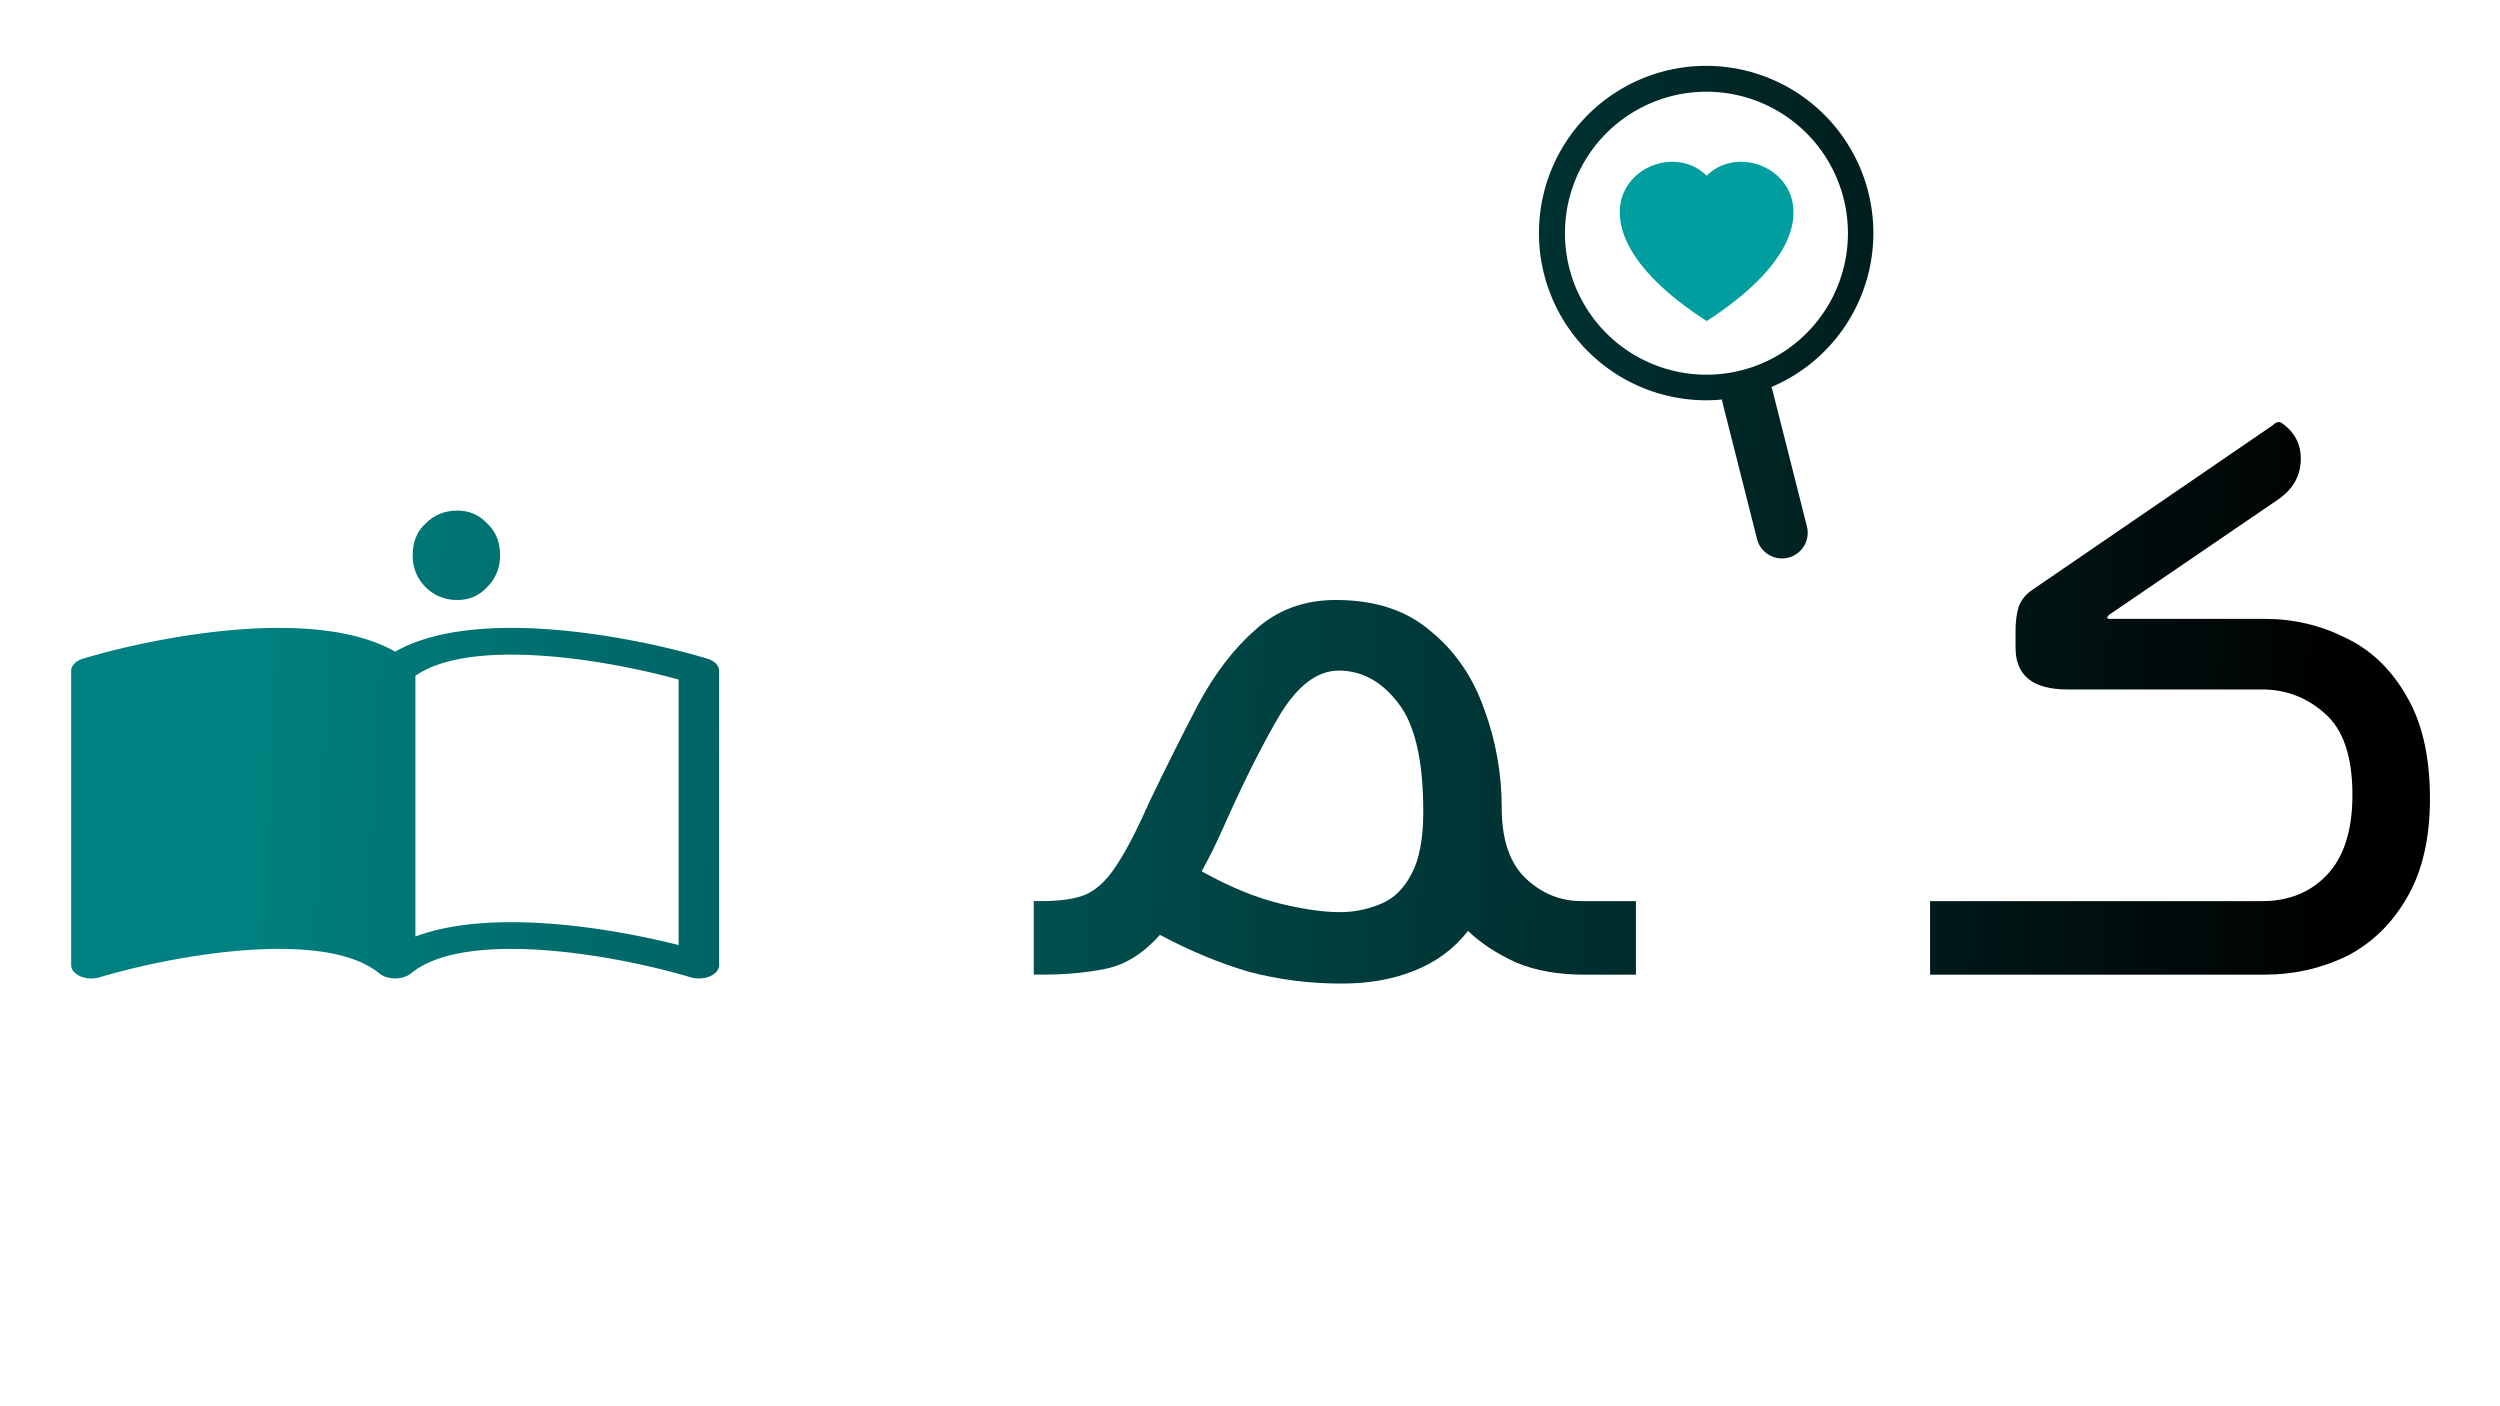 <?xml version="1.0" encoding="UTF-8" standalone="no"?>
<!-- Created with Inkscape (http://www.inkscape.org/) -->

<svg
   width="1920"
   height="1080"
   viewBox="0 0 508 285.75"
   version="1.1"
   id="svg35"
   inkscape:version="1.2.2 (b0a8486541, 2022-12-01)"
   sodipodi:docname="kalimat-banner.svg"
   xml:space="preserve"
   xmlns:inkscape="http://www.inkscape.org/namespaces/inkscape"
   xmlns:sodipodi="http://sodipodi.sourceforge.net/DTD/sodipodi-0.dtd"
   xmlns:xlink="http://www.w3.org/1999/xlink"
   xmlns="http://www.w3.org/2000/svg"
   xmlns:svg="http://www.w3.org/2000/svg"><sodipodi:namedview
     id="namedview37"
     pagecolor="#ffffff"
     bordercolor="#000000"
     borderopacity="0.25"
     inkscape:showpageshadow="2"
     inkscape:pageopacity="0.0"
     inkscape:pagecheckerboard="0"
     inkscape:deskcolor="#d1d1d1"
     inkscape:document-units="mm"
     showgrid="false"
     showguides="false"
     inkscape:zoom="0.33197215"
     inkscape:cx="1006.1085"
     inkscape:cy="481.96814"
     inkscape:window-width="1366"
     inkscape:window-height="703"
     inkscape:window-x="0"
     inkscape:window-y="0"
     inkscape:window-maximized="1"
     inkscape:current-layer="layer1" /><defs
     id="defs32"><linearGradient
       inkscape:collect="always"
       id="linearGradient2151"><stop
         style="stop-color:#000000;stop-opacity:1;"
         offset="0"
         id="stop2147" /><stop
         style="stop-color:#008080;stop-opacity:1"
         offset="1"
         id="stop2149" /></linearGradient><linearGradient
       inkscape:collect="always"
       id="linearGradient2145"><stop
         style="stop-color:#000000;stop-opacity:1;"
         offset="0"
         id="stop2141" /><stop
         style="stop-color:#008080;stop-opacity:1"
         offset="1"
         id="stop2143" /></linearGradient><linearGradient
       inkscape:collect="always"
       id="linearGradient2133"><stop
         style="stop-color:#000000;stop-opacity:1;"
         offset="0"
         id="stop2129" /><stop
         style="stop-color:#008080;stop-opacity:1"
         offset="1"
         id="stop2131" /></linearGradient><linearGradient
       inkscape:collect="always"
       xlink:href="#linearGradient2145"
       id="linearGradient2135"
       x1="387.347"
       y1="172.601"
       x2="280.342"
       y2="170.199"
       gradientUnits="userSpaceOnUse" /><linearGradient
       inkscape:collect="always"
       xlink:href="#linearGradient2133"
       id="linearGradient2137"
       x1="68.418"
       y1="45.827"
       x2="-154.802"
       y2="40.815"
       gradientUnits="userSpaceOnUse" /><linearGradient
       inkscape:collect="always"
       xlink:href="#linearGradient2151"
       id="linearGradient2139"
       x1="56.113"
       y1="7.572"
       x2="4.422"
       y2="5.815"
       gradientUnits="userSpaceOnUse" /></defs><g
     inkscape:label="Layer 1"
     inkscape:groupmode="layer"
     id="layer1"><g
       aria-label="كلمات"
       transform="matrix(3.975,0,0,3.975,-1063.615,-522.279)"
       id="text820"
       style="font-size:50.8px;font-family:Zain;-inkscape-font-specification:Zain;white-space:pre;stroke-width:5.027;fill-opacity:1;fill:url(#linearGradient2135)"><path
         d="m 383.361,181.215 h -17.12 v -3.759 h 16.967 q 2.032,0 3.302,-1.321 1.321,-1.372 1.321,-4.115 0,-2.946 -1.422,-4.166 -1.372,-1.219 -3.2,-1.219 h -9.957 q -2.642,0 -2.642,-2.134 v -0.914 q 0,-0.61 0.152,-1.168 0.203,-0.559 0.762,-0.914 l 12.243,-8.382 q 0.254,-0.254 0.457,-0.102 1.016,0.711 0.965,1.93 -0.051,1.219 -1.168,1.981 l -8.636,5.893 q -0.203,0.203 0.051,0.203 h 7.925 q 2.184,0 4.115,0.965 1.93,0.914 3.099,2.946 1.219,2.032 1.219,5.283 0,3.099 -1.219,5.131 -1.168,1.981 -3.099,2.946 -1.93,0.914 -4.115,0.914 z"
         id="path945"
         style="fill-opacity:1.0;fill:url(#linearGradient2135)" /><path
         d="m 364.057,177.456 h 2.743 v 3.759 h -2.997 q -1.981,0 -3.404,-0.711 -1.422,-0.762 -2.286,-1.88 -2.134,2.591 -6.198,2.591 h -1.321 v -3.759 h 1.422 q 2.032,0 3.048,-1.321 1.016,-1.372 1.016,-3.505 v -16.205 q 0,-1.676 0.813,-2.54 0.864,-0.914 2.286,-0.914 h 0.356 q 0.406,0 0.406,0.406 v 19.304 q 0.051,2.438 1.219,3.607 1.168,1.168 2.896,1.168 z"
         id="path947"
         style="fill-opacity:1.0;fill:url(#linearGradient2135)" /><path
         d="m 348.41,177.456 h 2.794 v 3.759 h -2.642 q -1.981,0 -3.454,-0.61 -1.473,-0.66 -2.489,-1.626 -1.067,1.372 -2.743,2.032 -1.626,0.66 -3.708,0.66 -2.489,0 -4.775,-0.61 -2.235,-0.66 -4.521,-1.88 -1.27,1.422 -2.743,1.727 -1.473,0.305 -3.251,0.305 h -0.457 v -3.759 h 0.406 q 1.372,0 2.184,-0.305 0.864,-0.356 1.575,-1.422 0.762,-1.118 1.727,-3.302 1.27,-2.642 2.489,-4.978 1.27,-2.388 2.946,-3.861 1.676,-1.524 4.115,-1.524 2.997,0 4.826,1.575 1.88,1.524 2.743,3.962 0.914,2.438 0.914,5.131 v 0.152 q 0.051,2.337 1.27,3.454 1.219,1.118 2.794,1.118 z m -12.09,0.559 q 1.016,-0.051 1.93,-0.457 0.914,-0.406 1.473,-1.473 0.61,-1.118 0.61,-3.2 0,-3.912 -1.27,-5.537 -1.27,-1.676 -3.048,-1.676 -1.626,0 -2.997,2.235 -1.321,2.235 -2.794,5.537 -0.356,0.813 -0.66,1.422 -0.305,0.61 -0.559,1.067 2.184,1.219 4.115,1.676 1.93,0.457 3.2,0.406 z"
         id="path949"
         style="fill-opacity:1.0;fill:url(#linearGradient2135)" /><path
         d="m 321.029,181.215 h -2.642 q -3.81,0 -5.944,-2.235 -2.134,-2.286 -2.134,-6.299 v -16.256 q 0,-1.676 0.813,-2.54 0.864,-0.914 2.286,-0.914 h 0.356 q 0.406,0 0.406,0.406 v 19.253 q 0,2.134 1.016,3.505 1.067,1.321 3.099,1.321 h 2.743 z"
         id="path951"
         style="fill-opacity:1.0;fill:url(#linearGradient2135)" /><path
         d="m 290.956,162.063 q -0.965,0 -1.626,-0.66 -0.66,-0.66 -0.66,-1.626 0,-1.016 0.66,-1.626 0.66,-0.66 1.626,-0.66 0.914,0 1.524,0.66 0.66,0.61 0.66,1.626 0,0.965 -0.66,1.626 -0.61,0.66 -1.524,0.66 z"
         id="path1093"
         style="fill-opacity:1.0;fill:url(#linearGradient2135)" /><path
         d="m 284.504,162.063 q -0.965,0 -1.575,-0.66 -0.61,-0.66 -0.61,-1.626 0,-1.016 0.61,-1.626 0.61,-0.66 1.575,-0.66 0.965,0 1.575,0.66 0.66,0.61 0.66,1.626 0,0.965 -0.66,1.626 -0.61,0.66 -1.575,0.66 z"
         id="path953"
         style="fill-opacity:1.0;fill:url(#linearGradient2135)" /></g><g
       style="fill:url(#linearGradient2139);fill-opacity:1"
       id="g1280"
       transform="matrix(8.229,0,0,5.436,14.463,122.718)"><path
         d="M 8.5,2.687 C 9.154,1.998 10.282,1.801 11.612,1.935 12.846,2.059 14.115,2.458 15,2.828 v 9.923 C 14.082,12.401 12.893,12.059 11.713,11.941 10.619,11.83 9.435,11.902 8.5,12.433 Z M 8,1.783 C 7.015,0.936 5.587,0.81 4.287,0.94 2.773,1.093 1.245,1.612 0.293,2.045 A 0.5,0.5 0 0 0 0,2.5 v 11 a 0.5,0.5 0 0 0 0.707,0.455 c 0.882,-0.4 2.303,-0.881 3.68,-1.02 1.409,-0.142 2.59,0.087 3.223,0.877 a 0.5,0.5 0 0 0 0.78,0 c 0.633,-0.79 1.814,-1.019 3.222,-0.877 1.378,0.139 2.8,0.62 3.681,1.02 A 0.5,0.5 0 0 0 16,13.5 V 2.5 A 0.5,0.5 0 0 0 15.707,2.045 C 14.755,1.612 13.227,1.093 11.713,0.94 10.413,0.809 8.985,0.936 8,1.783"
         id="path1271"
         style="fill-opacity:1;fill:url(#linearGradient2139)" /></g><g
       style="fill:url(#linearGradient2137);fill-opacity:1"
       id="g2016"
       transform="matrix(1.906,0,0,1.906,345.856,76.547)"><path
         d="m 0.49,-21.423 c 5.138,-5.165 17.985,3.872 0,15.493 -17.985,-11.621 -5.138,-20.655 0,-15.493"
         id="path2004"
         style="stroke-width:3.087;fill-opacity:1;fill:#009e9e" /><path
         d="M 15.751,-6.187 A 17.744,17.744 0 0 1 7.389,1.101 q 0.08,0.188 0.133,0.392 L 11.184,15.97 a 2.743,2.743 0 0 1 -5.318,1.347 L 2.204,2.841 A 2.743,2.743 0 0 1 2.13,2.429 l 0.005,0.003 a 17.827,17.827 0 1 1 13.616,-8.619 m -23.036,3.827 A 15.084,15.084 0 1 0 8.164,-28.272 15.084,15.084 0 0 0 -7.285,-2.36"
         id="path2006"
         style="stroke-width:2.743;fill-opacity:1;fill:url(#linearGradient2137)" /></g></g></svg>
